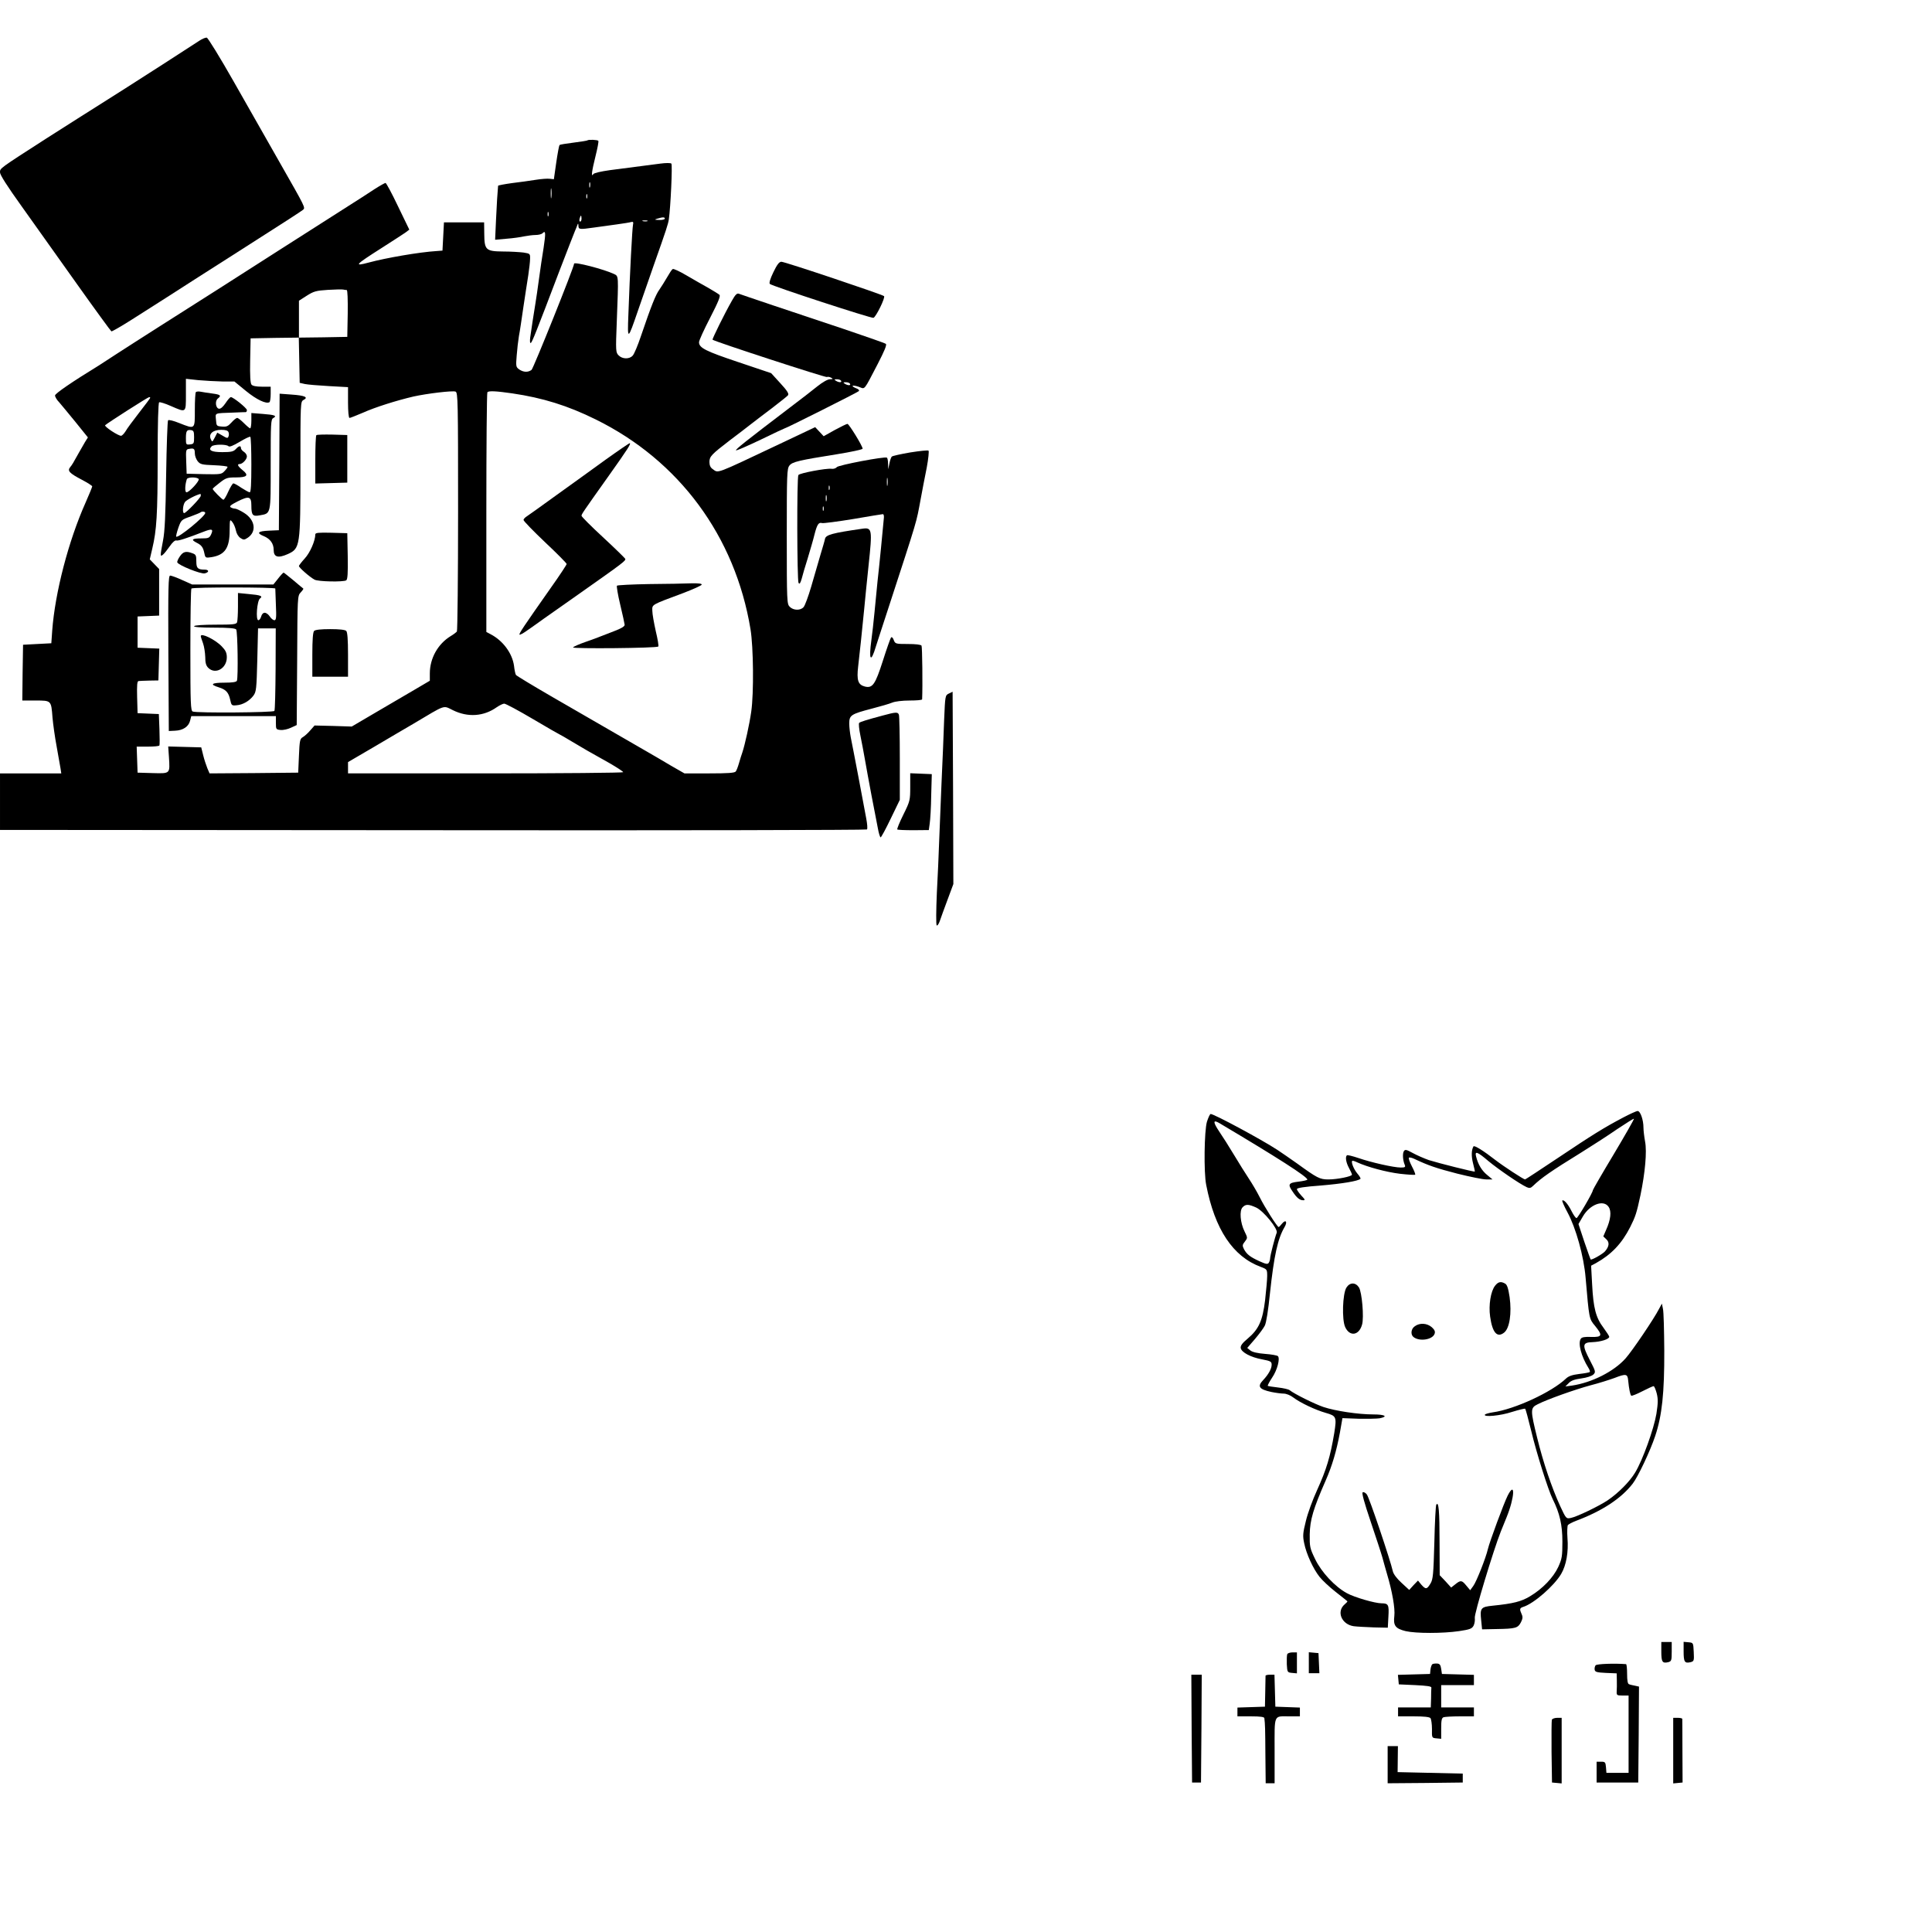 <?xml version="1.0" standalone="no"?>
<!DOCTYPE svg PUBLIC "-//W3C//DTD SVG 20010904//EN"
 "http://www.w3.org/TR/2001/REC-SVG-20010904/DTD/svg10.dtd">
<svg version="1.0" xmlns="http://www.w3.org/2000/svg"
 width="1299pt" height="1299pt" viewBox="0 0 1299 1299"
 preserveAspectRatio="xMidYMid meet">

<g transform="translate(0,1299) scale(0.1,-0.1)"
fill="#000000" stroke="none">
<path d="M1340 12716 c-96 -63 -390 -252 -505 -325 -254 -161 -402 -254 -525
-333 -317 -204 -310 -199 -310 -227 0 -17 48 -92 144 -226 78 -110 245 -344
370 -520 125 -176 231 -321 235 -323 5 -1 66 34 137 79 71 45 176 112 234 149
58 37 153 98 212 136 59 38 178 114 265 169 312 199 428 274 440 284 17 15 19
11 -152 311 -82 145 -224 394 -315 554 -91 160 -172 292 -180 293 -8 1 -31 -8
-50 -21z"/>
<path d="M3949 12046 c-2 -2 -44 -9 -93 -15 -49 -6 -91 -13 -94 -16 -3 -3 -13
-56 -22 -118 l-16 -112 -28 3 c-15 2 -57 -1 -94 -7 -37 -6 -109 -16 -159 -22
-51 -7 -93 -15 -94 -18 -4 -42 -9 -120 -14 -230 l-6 -133 78 7 c43 3 96 11
118 16 22 4 56 9 75 9 20 0 41 5 48 12 21 21 22 3 7 -98 -9 -54 -23 -148 -31
-209 -8 -60 -19 -135 -24 -165 -11 -67 -27 -170 -35 -228 -3 -25 -2 -41 4 -38
9 6 37 75 191 481 51 132 98 254 105 270 7 17 16 37 18 45 4 9 6 7 6 -7 1 -26
5 -27 104 -13 40 6 108 15 152 21 44 6 88 13 98 16 14 4 17 0 13 -19 -5 -23
-21 -320 -31 -603 -7 -177 -5 -176 65 28 27 78 74 214 105 302 87 246 97 278
102 310 12 84 25 367 17 375 -5 5 -37 5 -74 0 -104 -13 -227 -29 -339 -44 -63
-9 -107 -19 -112 -27 -16 -25 -10 21 15 121 13 52 22 98 19 103 -4 7 -66 10
-74 3z m18 -313 c-3 -10 -5 -4 -5 12 0 17 2 24 5 18 2 -7 2 -21 0 -30z m-260
-70 c-2 -16 -4 -3 -4 27 0 30 2 43 4 28 2 -16 2 -40 0 -55z m240 -5 c-3 -7 -5
-2 -5 12 0 14 2 19 5 13 2 -7 2 -19 0 -25z m-260 -120 c-3 -7 -5 -2 -5 12 0
14 2 19 5 13 2 -7 2 -19 0 -25z m223 -18 c0 -11 -4 -20 -9 -20 -5 0 -7 9 -4
20 3 11 7 20 9 20 2 0 4 -9 4 -20z m560 0 c0 -5 -17 -10 -37 -9 -34 1 -35 2
-13 9 36 11 50 11 50 0z m-117 -17 c-7 -2 -21 -2 -30 0 -10 3 -4 5 12 5 17 0
24 -2 18 -5z"/>
<path d="M2524 11722 c-32 -22 -133 -86 -224 -144 -91 -58 -280 -179 -420
-268 -271 -174 -541 -346 -822 -524 -95 -61 -218 -139 -273 -175 -56 -37 -110
-71 -120 -78 -178 -109 -295 -189 -295 -202 0 -9 12 -30 28 -46 15 -17 64 -77
110 -133 l83 -103 -20 -32 c-10 -18 -28 -48 -39 -68 -41 -74 -47 -84 -61 -101
-19 -24 -4 -40 80 -84 38 -20 69 -40 69 -44 0 -4 -20 -54 -45 -110 -115 -258
-205 -604 -224 -860 l-6 -85 -95 -5 -95 -5 -3 -187 -2 -188 89 0 c107 0 105 1
114 -115 4 -44 16 -132 28 -195 11 -63 23 -130 26 -147 l5 -33 -206 0 -206 0
0 -190 0 -190 2911 -2 c1600 -2 2914 1 2918 5 5 5 2 38 -5 75 -7 37 -31 164
-53 282 -23 118 -45 237 -51 263 -5 27 -10 68 -10 93 0 55 12 63 150 99 58 15
120 33 139 41 19 8 68 14 117 14 46 0 84 3 84 8 4 90 1 352 -4 361 -5 7 -39
11 -92 11 -82 0 -85 1 -95 27 -5 15 -13 22 -18 17 -4 -5 -29 -75 -55 -157 -51
-159 -69 -186 -121 -173 -46 12 -56 42 -45 136 11 92 25 229 40 380 5 52 18
187 30 299 26 243 24 256 -43 246 -202 -29 -244 -41 -250 -68 -2 -12 -17 -62
-32 -112 -14 -49 -42 -144 -61 -210 -19 -65 -42 -127 -51 -137 -21 -24 -68
-23 -93 2 -19 19 -20 33 -20 474 0 419 1 455 18 476 20 25 63 35 320 76 94 15
172 32 172 37 0 18 -92 167 -102 167 -6 0 -44 -19 -85 -41 l-75 -42 -29 31
-28 30 -243 -115 c-438 -207 -406 -195 -446 -167 -15 10 -22 25 -22 48 0 37
14 51 139 147 47 35 108 82 136 104 28 22 94 72 147 112 52 40 100 78 106 85
8 10 -4 30 -51 81 l-62 68 -220 74 c-221 74 -265 96 -265 134 0 12 34 86 75
165 56 109 71 147 62 154 -7 6 -39 26 -72 45 -33 18 -99 56 -147 84 -47 28
-90 48 -95 44 -6 -3 -22 -28 -38 -56 -16 -27 -39 -65 -52 -83 -24 -33 -53
-104 -123 -310 -21 -63 -46 -123 -56 -133 -22 -25 -69 -24 -94 1 -20 20 -21
27 -13 228 12 317 13 304 -19 320 -68 32 -268 84 -268 69 0 -23 -274 -705
-286 -714 -24 -18 -55 -16 -83 3 -22 16 -23 21 -17 93 3 42 10 101 15 131 6
30 19 118 30 195 12 77 26 174 33 215 6 41 12 91 12 110 1 34 0 35 -44 42 -25
3 -86 7 -136 7 -118 1 -127 10 -128 119 l-1 77 -135 0 -135 0 -5 -95 -5 -95
-40 -3 c-115 -7 -340 -46 -455 -77 -104 -28 -94 -17 85 97 72 46 143 92 159
103 l28 21 -76 157 c-41 86 -79 157 -84 157 -4 0 -35 -17 -68 -38z m-193 -682
c6 0 8 -63 7 -157 l-3 -158 -163 -3 -163 -2 3 -152 3 -152 35 -8 c19 -4 92
-10 163 -14 l127 -7 0 -104 c0 -58 4 -103 10 -103 5 0 45 16 90 35 82 37 225
82 340 109 91 20 263 41 283 33 16 -6 17 -67 17 -804 0 -439 -4 -803 -8 -809
-4 -5 -23 -20 -42 -31 -86 -53 -140 -149 -140 -251 l0 -49 -102 -60 c-57 -33
-175 -102 -263 -154 l-160 -94 -125 4 -125 3 -30 -34 c-16 -19 -39 -39 -50
-45 -18 -10 -21 -25 -25 -125 l-5 -113 -298 -3 -298 -2 -15 35 c-8 20 -21 59
-28 88 l-13 52 -111 3 -111 3 5 -72 c7 -113 10 -110 -109 -107 l-102 3 -3 88
-3 87 75 0 c41 0 76 3 78 8 2 4 2 53 0 109 l-4 102 -71 3 -72 3 -3 108 c-2 81
0 107 10 108 7 1 40 2 73 3 l60 1 3 107 3 107 -73 3 -73 3 0 105 0 105 73 3
72 3 0 156 0 157 -32 33 -31 32 17 73 c29 122 36 227 36 610 0 228 4 369 10
373 5 3 41 -8 79 -25 104 -45 101 -48 101 76 l0 107 83 -9 c45 -4 118 -8 162
-9 l81 0 78 -64 c71 -58 136 -89 158 -75 4 3 8 27 8 55 l0 49 -59 0 c-38 0
-63 5 -70 14 -8 9 -11 61 -9 162 l3 149 163 3 162 2 0 124 0 124 53 34 c46 29
62 34 142 39 50 3 96 4 103 2 8 -2 18 -3 23 -3z m1114 -695 c204 -30 372 -82
560 -175 561 -276 938 -786 1041 -1410 20 -120 23 -431 5 -555 -12 -85 -42
-221 -60 -275 -5 -14 -15 -45 -22 -70 -7 -25 -17 -51 -22 -57 -7 -10 -55 -13
-177 -13 l-168 0 -89 51 c-48 29 -131 77 -183 107 -97 56 -221 128 -625 361
-126 73 -233 138 -236 143 -4 6 -10 34 -13 62 -12 84 -74 168 -156 211 l-30
16 0 803 c0 441 3 806 7 809 10 10 58 8 168 -8z m-2435 -30 c0 -2 -33 -47 -74
-99 -41 -53 -83 -109 -92 -126 -10 -16 -24 -30 -30 -30 -21 0 -115 63 -107 71
14 14 288 189 296 189 4 0 7 -2 7 -5z m2574 -2160 c98 -58 180 -105 182 -105
2 0 36 -20 76 -44 80 -48 118 -70 256 -147 50 -29 92 -56 92 -61 0 -4 -416 -8
-925 -8 l-925 0 0 38 0 38 178 104 c97 57 215 127 262 154 222 132 197 124
265 91 101 -50 208 -42 295 20 19 13 42 24 50 24 8 1 96 -46 194 -104z"/>
<path d="M1317 10354 c-4 -4 -7 -58 -7 -121 0 -132 3 -130 -106 -87 -37 15
-69 23 -74 18 -4 -5 -10 -171 -13 -369 -4 -269 -9 -380 -21 -440 -20 -105 -20
-111 0 -94 9 7 29 33 46 57 17 25 35 41 43 38 12 -4 69 14 187 60 54 21 64 17
47 -20 -11 -23 -18 -26 -64 -26 -64 0 -74 -8 -33 -29 34 -17 44 -31 53 -75 6
-27 8 -28 48 -22 89 15 121 61 121 179 1 76 1 78 18 57 10 -12 20 -37 24 -56
4 -21 16 -41 30 -51 22 -14 26 -14 49 1 62 41 51 120 -23 167 -25 16 -53 29
-61 29 -9 0 -22 4 -30 9 -11 7 2 17 47 40 76 38 92 34 92 -28 0 -65 9 -75 56
-66 77 14 74 2 74 341 0 278 1 304 17 313 28 15 11 22 -71 28 l-76 6 0 -52 c0
-28 -4 -51 -8 -51 -4 0 -23 16 -42 35 -19 19 -39 35 -45 35 -7 0 -24 -14 -39
-31 -23 -25 -33 -30 -64 -27 -36 3 -37 4 -40 46 -4 48 -14 43 118 48 41 2 78
3 83 3 4 1 7 7 7 14 0 13 -92 87 -108 87 -5 0 -21 -18 -36 -41 -17 -25 -33
-39 -44 -37 -22 4 -28 51 -8 68 26 20 19 27 -35 34 -29 4 -64 9 -78 12 -14 3
-29 2 -34 -2z m-12 -304 c0 -42 -2 -45 -27 -48 -27 -3 -28 -1 -28 41 0 50 6
59 35 55 17 -3 20 -10 20 -48z m231 35 c4 -8 4 -22 0 -30 -4 -13 -11 -12 -40
6 l-35 20 -17 -33 c-17 -32 -17 -32 -27 -10 -16 35 15 62 70 62 30 0 45 -5 49
-15z m154 -221 c0 -128 -3 -184 -11 -184 -6 0 -31 14 -56 30 -24 17 -48 30
-54 30 -5 0 -20 -25 -34 -55 -13 -30 -28 -55 -33 -55 -8 0 -72 65 -72 73 0 3
21 21 47 41 42 33 52 36 109 36 76 0 89 14 45 49 -33 27 -39 41 -19 41 18 0
48 31 48 51 0 11 -9 24 -20 31 -11 7 -20 18 -20 25 0 19 -14 16 -35 -7 -15
-16 -31 -20 -90 -20 -74 0 -98 13 -72 39 14 14 99 15 113 1 7 -7 31 3 75 29
35 21 67 37 72 34 4 -2 7 -87 7 -189z m-380 77 c0 -16 9 -39 19 -52 17 -21 29
-24 110 -27 50 -2 91 -7 91 -11 0 -4 -9 -17 -21 -29 -19 -21 -28 -22 -137 -20
l-117 3 -3 82 c-3 78 -2 82 20 85 32 6 38 1 38 -31z m26 -172 c7 -12 -63 -89
-82 -89 -12 0 -11 48 2 88 4 15 70 16 80 1z m14 -112 c0 -14 -99 -117 -112
-117 -13 0 -9 55 6 75 10 14 75 48 104 54 1 1 2 -5 2 -12z m30 -116 c0 -22
-183 -172 -195 -159 -3 2 4 29 14 59 19 53 21 55 82 76 34 13 65 25 67 28 9 8
32 6 32 -4z"/>
<path d="M1878 9884 l-3 -459 -67 -3 c-75 -3 -86 -16 -34 -37 43 -18 66 -50
66 -92 0 -49 29 -58 96 -28 82 38 84 51 84 577 0 445 0 447 21 459 35 18 8 30
-80 36 l-81 6 -2 -459z"/>
<path d="M2127 10064 c-4 -4 -7 -79 -7 -166 l0 -159 108 3 107 3 0 160 0 160
-101 3 c-55 1 -103 0 -107 -4z"/>
<path d="M2120 9397 c0 -42 -35 -123 -71 -162 -21 -23 -39 -46 -39 -51 0 -10
70 -72 104 -91 24 -14 194 -17 214 -5 9 7 12 46 10 163 l-3 154 -107 3 c-86 2
-108 0 -108 -11z"/>
<path d="M1210 9250 c-12 -17 -20 -35 -18 -41 6 -19 160 -81 185 -74 30 7 30
25 -1 25 -47 0 -56 10 -56 56 0 39 -3 46 -26 54 -42 16 -62 12 -84 -20z"/>
<path d="M1870 9100 l-32 -40 -273 0 -273 0 -67 30 c-37 17 -73 30 -81 30 -12
0 -14 -77 -12 -522 l3 -523 42 2 c53 2 91 27 101 67 l8 31 285 0 284 0 0 -45
c0 -43 1 -45 31 -48 18 -2 49 5 70 15 l39 18 3 435 c2 429 2 434 24 457 12 13
20 24 17 26 -2 1 -32 26 -66 55 -34 28 -64 52 -66 52 -3 0 -20 -18 -37 -40z
m-19 -67 c0 -5 2 -54 4 -110 4 -85 2 -103 -10 -103 -8 0 -22 11 -31 25 -9 14
-24 25 -34 25 -11 0 -20 -10 -24 -25 -4 -14 -12 -25 -19 -25 -19 0 -9 131 11
146 22 16 5 23 -77 30 l-71 7 0 -91 c0 -50 -3 -97 -6 -106 -5 -14 -28 -16
-144 -16 -82 0 -141 -4 -145 -10 -4 -6 43 -10 133 -10 100 0 142 -4 150 -12
10 -13 14 -321 5 -345 -4 -9 -30 -13 -84 -13 -86 0 -102 -12 -39 -31 49 -15
67 -34 78 -85 8 -37 10 -39 42 -36 43 3 87 29 114 65 19 26 21 45 26 240 l5
212 59 0 60 0 -1 -272 c-1 -150 -4 -277 -8 -283 -7 -11 -521 -15 -549 -4 -14
5 -16 51 -16 413 0 224 3 411 7 414 9 10 563 9 564 0z"/>
<path d="M1350 8713 c0 -5 7 -26 15 -48 8 -22 14 -64 15 -92 0 -39 5 -58 20
-73 48 -48 125 -4 125 70 0 31 -8 47 -34 74 -44 46 -141 93 -141 69z"/>
<path d="M2112 8748 c-8 -8 -12 -58 -12 -160 l0 -148 120 0 120 0 0 148 c0
102 -4 152 -12 160 -8 8 -47 12 -108 12 -61 0 -100 -4 -108 -12z"/>
<path d="M4070 9898 c-85 -62 -234 -169 -330 -238 -96 -70 -185 -133 -197
-141 -13 -8 -23 -19 -23 -25 0 -7 65 -74 145 -150 80 -75 145 -141 145 -146 0
-5 -48 -78 -107 -161 -184 -262 -215 -308 -210 -314 3 -3 27 10 53 29 26 18
76 53 110 78 35 25 137 96 226 159 315 222 329 232 321 245 -5 7 -72 73 -150
145 -79 73 -143 137 -143 143 0 11 6 20 183 269 130 183 153 219 140 219 -4
-1 -78 -51 -163 -112z"/>
<path d="M4365 9063 c-115 -2 -213 -7 -217 -11 -3 -4 6 -61 22 -127 16 -66 29
-127 30 -136 0 -11 -24 -25 -72 -43 -40 -15 -82 -32 -93 -36 -11 -5 -55 -21
-98 -36 -43 -15 -80 -31 -84 -37 -6 -10 563 -5 573 6 4 3 -4 50 -17 104 -12
54 -23 115 -23 136 -1 44 -11 38 209 120 65 25 121 50 123 56 2 7 -20 10 -70
9 -40 -2 -167 -4 -283 -5z"/>
<path d="M5200 11160 c-21 -43 -30 -73 -24 -79 16 -15 684 -233 697 -228 18 8
81 137 71 146 -14 12 -667 231 -690 231 -15 0 -29 -18 -54 -70z"/>
<path d="M4921 10968 c-48 -84 -134 -258 -130 -262 12 -12 761 -256 769 -251
5 3 18 1 27 -4 16 -9 15 -10 -7 -11 -15 0 -50 -20 -85 -48 -33 -27 -116 -91
-185 -143 -297 -226 -370 -284 -361 -287 5 -2 80 31 166 72 86 42 159 76 161
76 9 0 489 241 498 250 6 6 -2 14 -19 20 -15 6 -25 13 -22 16 3 3 22 0 42 -7
43 -16 30 -31 126 153 46 89 63 130 55 136 -6 5 -135 50 -286 101 -340 113
-679 227 -702 236 -13 5 -24 -6 -47 -47z m734 -538 c8 -13 -15 -13 -35 0 -12
8 -11 10 7 10 12 0 25 -4 28 -10z m60 -20 c8 -13 -15 -13 -35 0 -12 8 -11 10
7 10 12 0 25 -4 28 -10z"/>
<path d="M6120 9948 c-63 -11 -119 -23 -124 -28 -5 -5 -12 -26 -16 -47 l-8
-38 -1 37 c0 20 -4 39 -8 41 -16 9 -326 -50 -337 -64 -6 -8 -22 -13 -35 -11
-35 5 -215 -29 -223 -42 -11 -16 -9 -708 1 -725 7 -11 12 -3 21 27 6 24 24 86
41 139 16 54 37 124 45 158 18 70 28 85 52 78 10 -2 103 10 207 27 105 18 195
33 200 33 6 1 9 -9 8 -23 -4 -49 -33 -346 -43 -430 -5 -47 -14 -139 -20 -205
-6 -66 -16 -150 -21 -187 -19 -138 -4 -159 30 -45 13 39 49 153 82 252 205
629 188 573 219 738 11 59 29 155 41 213 11 59 16 110 12 114 -4 4 -60 -2
-123 -12z m-153 -220 c-2 -13 -4 -3 -4 22 0 25 2 35 4 23 2 -13 2 -33 0 -45z
m-390 -30 c-3 -7 -5 -2 -5 12 0 14 2 19 5 13 2 -7 2 -19 0 -25z m-20 -75 c-3
-10 -5 -2 -5 17 0 19 2 27 5 18 2 -10 2 -26 0 -35z m-20 -65 c-3 -7 -5 -2 -5
12 0 14 2 19 5 13 2 -7 2 -19 0 -25z"/>
<path d="M6380 8327 c-25 -12 -25 -14 -32 -177 -3 -91 -11 -286 -18 -435 -6
-148 -13 -326 -16 -395 -2 -69 -9 -219 -15 -334 -5 -115 -6 -213 -1 -218 4 -4
14 9 21 30 7 20 30 85 52 143 l39 105 -2 647 -3 646 -25 -12z"/>
<path d="M5935 8179 c-109 -29 -149 -42 -158 -49 -5 -4 -1 -43 8 -86 9 -44 23
-117 31 -164 8 -47 28 -155 44 -240 17 -85 35 -183 42 -217 6 -35 15 -63 19
-63 4 0 35 57 68 126 l61 126 0 278 c0 153 -3 285 -6 294 -7 20 -20 19 -109
-5z"/>
<path d="M6120 7699 c0 -89 -1 -95 -46 -186 -26 -52 -44 -97 -41 -100 4 -3 53
-5 109 -5 l103 1 6 44 c4 25 9 109 10 188 l4 144 -72 3 -73 3 0 -92z"/>
<path d="M10915 5477 c-131 -69 -208 -117 -438 -271 -120 -80 -220 -146 -223
-146 -10 0 -143 87 -199 130 -78 61 -143 102 -148 92 -14 -24 -15 -66 -3 -113
8 -30 13 -55 12 -56 -4 -4 -246 57 -309 77 -31 11 -80 32 -107 47 -44 24 -52
26 -61 13 -10 -16 -7 -62 6 -92 6 -15 2 -18 -27 -18 -47 0 -198 34 -285 64
-39 13 -74 22 -77 18 -12 -11 -6 -48 14 -85 11 -20 20 -40 20 -45 0 -12 -99
-32 -158 -32 -58 0 -74 8 -212 108 -44 31 -103 72 -132 91 -107 70 -425 241
-448 241 -5 0 -16 -24 -25 -52 -18 -60 -22 -342 -5 -425 58 -299 180 -482 367
-551 42 -16 43 -17 43 -62 0 -25 -7 -98 -14 -162 -17 -138 -42 -195 -118 -259
-35 -29 -48 -47 -46 -62 4 -29 67 -63 145 -77 57 -11 63 -15 63 -36 0 -27 -22
-66 -57 -103 -41 -43 -28 -62 55 -80 29 -6 67 -11 83 -11 17 0 45 -11 63 -25
47 -36 150 -85 221 -105 70 -20 73 -27 56 -135 -27 -161 -52 -244 -116 -385
-29 -63 -63 -156 -75 -207 -20 -81 -22 -99 -11 -150 14 -70 60 -171 103 -225
18 -23 66 -68 108 -101 41 -32 77 -61 79 -63 2 -2 -6 -11 -18 -21 -57 -48 -21
-135 61 -147 24 -3 85 -6 136 -8 l93 -2 4 74 c5 80 0 90 -46 90 -44 0 -182 40
-233 68 -81 44 -172 142 -214 230 -35 72 -37 83 -36 167 2 96 24 171 107 360
44 100 73 199 96 323 l17 97 108 -4 c59 -1 123 0 142 3 60 12 36 26 -43 26
-100 0 -254 23 -335 50 -59 20 -196 88 -227 113 -7 6 -42 14 -77 18 -36 4 -67
9 -70 11 -2 3 11 28 29 55 35 51 55 129 39 145 -5 5 -44 12 -86 15 -51 4 -85
12 -99 23 l-21 17 51 59 c28 33 58 73 67 91 10 20 23 102 35 220 27 251 52
365 98 443 21 36 8 53 -17 23 -10 -13 -20 -23 -23 -23 -9 0 -95 135 -127 200
-18 36 -51 92 -73 125 -22 33 -67 105 -100 160 -33 55 -78 126 -100 158 -42
63 -42 81 1 56 394 -234 592 -361 592 -380 0 -4 -27 -10 -60 -14 -68 -8 -73
-18 -38 -68 27 -41 47 -57 70 -57 15 0 13 5 -12 31 -16 18 -30 37 -30 44 0 8
50 16 160 24 143 12 252 30 267 45 3 3 -6 19 -21 36 -24 29 -43 76 -34 85 2 2
17 -2 33 -10 70 -32 197 -66 288 -77 53 -6 100 -9 102 -6 3 2 -7 28 -22 56
-15 29 -24 55 -20 58 3 4 21 0 39 -9 91 -43 146 -62 286 -98 84 -21 172 -39
195 -39 l42 0 -36 30 c-36 29 -61 71 -74 123 -11 41 8 34 83 -30 65 -54 209
-153 257 -175 18 -8 27 -7 42 8 57 55 122 100 323 224 74 46 184 117 243 158
60 40 111 72 113 70 2 -3 -59 -110 -136 -239 -77 -128 -140 -237 -140 -241 0
-16 -101 -188 -110 -188 -6 0 -21 22 -34 48 -24 48 -52 79 -62 70 -2 -3 13
-39 35 -79 57 -105 110 -296 122 -439 24 -277 23 -276 63 -324 53 -65 49 -77
-25 -75 -43 2 -64 -2 -70 -12 -21 -30 3 -120 51 -196 8 -12 12 -25 9 -28 -4
-3 -35 -9 -71 -13 -47 -6 -71 -14 -89 -31 -95 -91 -346 -207 -492 -227 -26 -4
-50 -11 -53 -15 -12 -19 105 -8 183 18 46 14 85 24 88 21 3 -3 21 -69 40 -147
35 -148 115 -401 145 -461 47 -94 65 -173 65 -285 0 -100 -3 -116 -28 -171
-33 -71 -106 -147 -190 -197 -58 -35 -112 -49 -250 -63 -81 -8 -87 -16 -78
-99 l6 -60 99 2 c127 2 142 7 162 45 12 24 14 36 5 55 -15 34 -14 41 11 49 71
22 208 142 255 222 34 58 50 147 42 242 -3 41 -1 80 3 86 5 6 30 19 56 29 173
65 302 149 380 250 35 45 117 218 151 320 46 138 62 289 61 575 -1 135 -4 261
-9 280 l-7 35 -19 -35 c-34 -67 -182 -285 -225 -333 -78 -88 -226 -163 -360
-183 l-45 -6 22 22 c15 17 40 26 85 32 37 5 70 16 81 26 17 17 16 21 -23 96
-54 104 -51 120 18 122 55 2 112 20 112 36 0 5 -18 32 -39 61 -51 67 -68 133
-76 289 l-7 128 32 17 c104 58 174 131 231 243 35 70 43 93 69 215 31 150 44
291 31 359 -6 33 -11 75 -11 94 0 53 -21 112 -39 112 -9 0 -52 -20 -96 -43z
m-99 -602 c20 -30 14 -85 -17 -154 l-19 -44 20 -19 c23 -21 20 -49 -9 -82 -16
-18 -90 -60 -96 -54 -2 2 -21 56 -43 120 l-39 118 29 50 c47 82 140 117 174
65z m-2370 -4 c50 -23 149 -145 138 -170 -11 -26 -44 -154 -44 -170 0 -9 -4
-23 -9 -31 -8 -12 -18 -10 -63 10 -63 29 -85 46 -104 81 -12 24 -11 30 6 51
19 25 19 25 -2 68 -29 58 -36 141 -13 163 21 22 40 21 91 -2z m2501 -1161 c6
-61 14 -99 21 -104 4 -3 38 11 75 30 37 19 70 34 75 34 5 0 14 -22 21 -48 10
-40 9 -65 -2 -138 -17 -101 -92 -311 -143 -395 -36 -60 -112 -137 -184 -186
-58 -39 -207 -111 -248 -119 -32 -6 -32 -6 -73 82 -56 123 -113 290 -154 458
-46 186 -46 200 3 224 64 33 253 100 357 128 55 14 127 37 160 49 77 30 88 28
92 -15z"/>
<path d="M10052 4345 c-29 -37 -44 -130 -33 -207 15 -108 47 -145 94 -108 37
29 52 130 37 239 -9 60 -17 84 -31 91 -28 16 -46 12 -67 -15z"/>
<path d="M9053 4333 c-26 -40 -32 -217 -8 -267 31 -65 93 -55 113 18 14 49 -1
219 -21 250 -23 35 -61 35 -84 -1z"/>
<path d="M9513 4073 c-26 -17 -30 -55 -10 -72 40 -33 130 -19 143 22 5 15 -1
27 -20 44 -32 27 -80 30 -113 6z"/>
<path d="M10137 2934 c-26 -52 -121 -309 -133 -359 -13 -58 -77 -220 -98 -248
l-21 -29 -26 31 c-30 37 -38 38 -74 9 l-28 -22 -38 42 -39 41 -1 223 c0 209
-6 277 -22 251 -4 -6 -10 -120 -13 -254 -6 -217 -9 -248 -26 -276 -24 -40 -32
-41 -62 -7 l-22 27 -30 -31 -29 -32 -52 48 c-31 28 -54 59 -58 77 -16 73 -159
498 -175 517 -9 12 -22 18 -28 14 -7 -4 11 -70 54 -197 35 -104 71 -213 79
-242 8 -29 21 -77 30 -107 36 -120 56 -235 50 -285 -8 -65 7 -85 76 -102 69
-16 250 -16 359 0 73 11 87 16 98 37 7 14 10 37 8 52 -5 25 125 455 175 581
10 26 28 69 39 96 54 133 60 249 7 145z"/>
<path d="M11170 1886 c0 -70 7 -81 46 -72 22 6 24 11 24 71 l0 65 -35 0 -35 0
0 -64z"/>
<path d="M11320 1886 c0 -70 7 -81 46 -72 24 6 25 10 22 69 -3 62 -3 62 -35
65 l-33 3 0 -65z"/>
<path d="M8655 1868 c-3 -7 -4 -38 -3 -68 3 -54 4 -55 36 -58 l32 -3 0 70 0
71 -30 0 c-17 0 -33 -6 -35 -12z"/>
<path d="M8800 1811 l0 -71 35 0 36 0 -3 68 -3 67 -32 3 -33 3 0 -70z"/>
<path d="M9631 1801 c-5 -3 -11 -20 -13 -36 l-3 -30 -108 -3 -108 -3 3 -32 3
-32 110 -5 c79 -4 110 -8 109 -17 -1 -7 -2 -40 -2 -73 l-2 -60 -110 0 -110 0
0 -30 0 -30 104 0 c71 0 107 -4 114 -12 5 -7 10 -40 10 -73 -1 -60 -1 -60 31
-63 l31 -3 0 69 c0 55 3 71 16 76 9 3 58 6 110 6 l94 0 0 30 0 30 -110 0 -110
0 0 75 0 75 110 0 110 0 0 35 0 34 -107 3 -108 3 -5 34 c-4 27 -10 35 -27 36
-12 1 -27 -1 -32 -4z"/>
<path d="M10728 1793 c-5 -7 -8 -20 -6 -30 3 -15 15 -18 76 -21 l72 -3 1 -47
c1 -26 0 -59 -1 -74 -1 -26 1 -28 39 -28 l41 0 0 -260 0 -260 -74 0 -75 0 -3
38 c-3 34 -6 37 -33 37 l-30 0 0 -70 0 -70 140 0 140 0 3 322 2 323 -27 6
c-16 3 -34 7 -40 10 -9 2 -13 25 -13 69 0 36 -3 65 -7 66 -76 6 -197 2 -205
-8z"/>
<path d="M8012 1368 l3 -363 30 0 30 0 3 363 2 362 -35 0 -35 0 2 -362z"/>
<path d="M8509 1723 c0 -5 -1 -53 -2 -108 l-2 -100 -92 -3 -93 -3 0 -29 0 -30
90 0 c65 0 90 -4 91 -12 5 -40 6 -70 7 -245 l2 -193 30 0 30 0 0 219 c0 251
-9 231 101 231 l69 0 0 30 0 29 -82 3 -83 3 -3 108 -3 107 -29 0 c-17 0 -30
-3 -31 -7z"/>
<path d="M10434 1427 c-2 -7 -3 -105 -2 -217 l3 -205 33 -3 32 -3 0 220 0 221
-30 0 c-17 0 -33 -6 -36 -13z"/>
<path d="M11250 1219 l0 -220 31 3 32 3 -1 210 c0 116 -1 213 -1 218 -1 4 -14
7 -31 7 l-30 0 0 -221z"/>
<path d="M9330 1125 l0 -125 253 2 252 3 0 30 0 30 -219 5 -219 5 1 88 1 87
-34 0 -35 0 0 -125z"/>
</g>
</svg>
